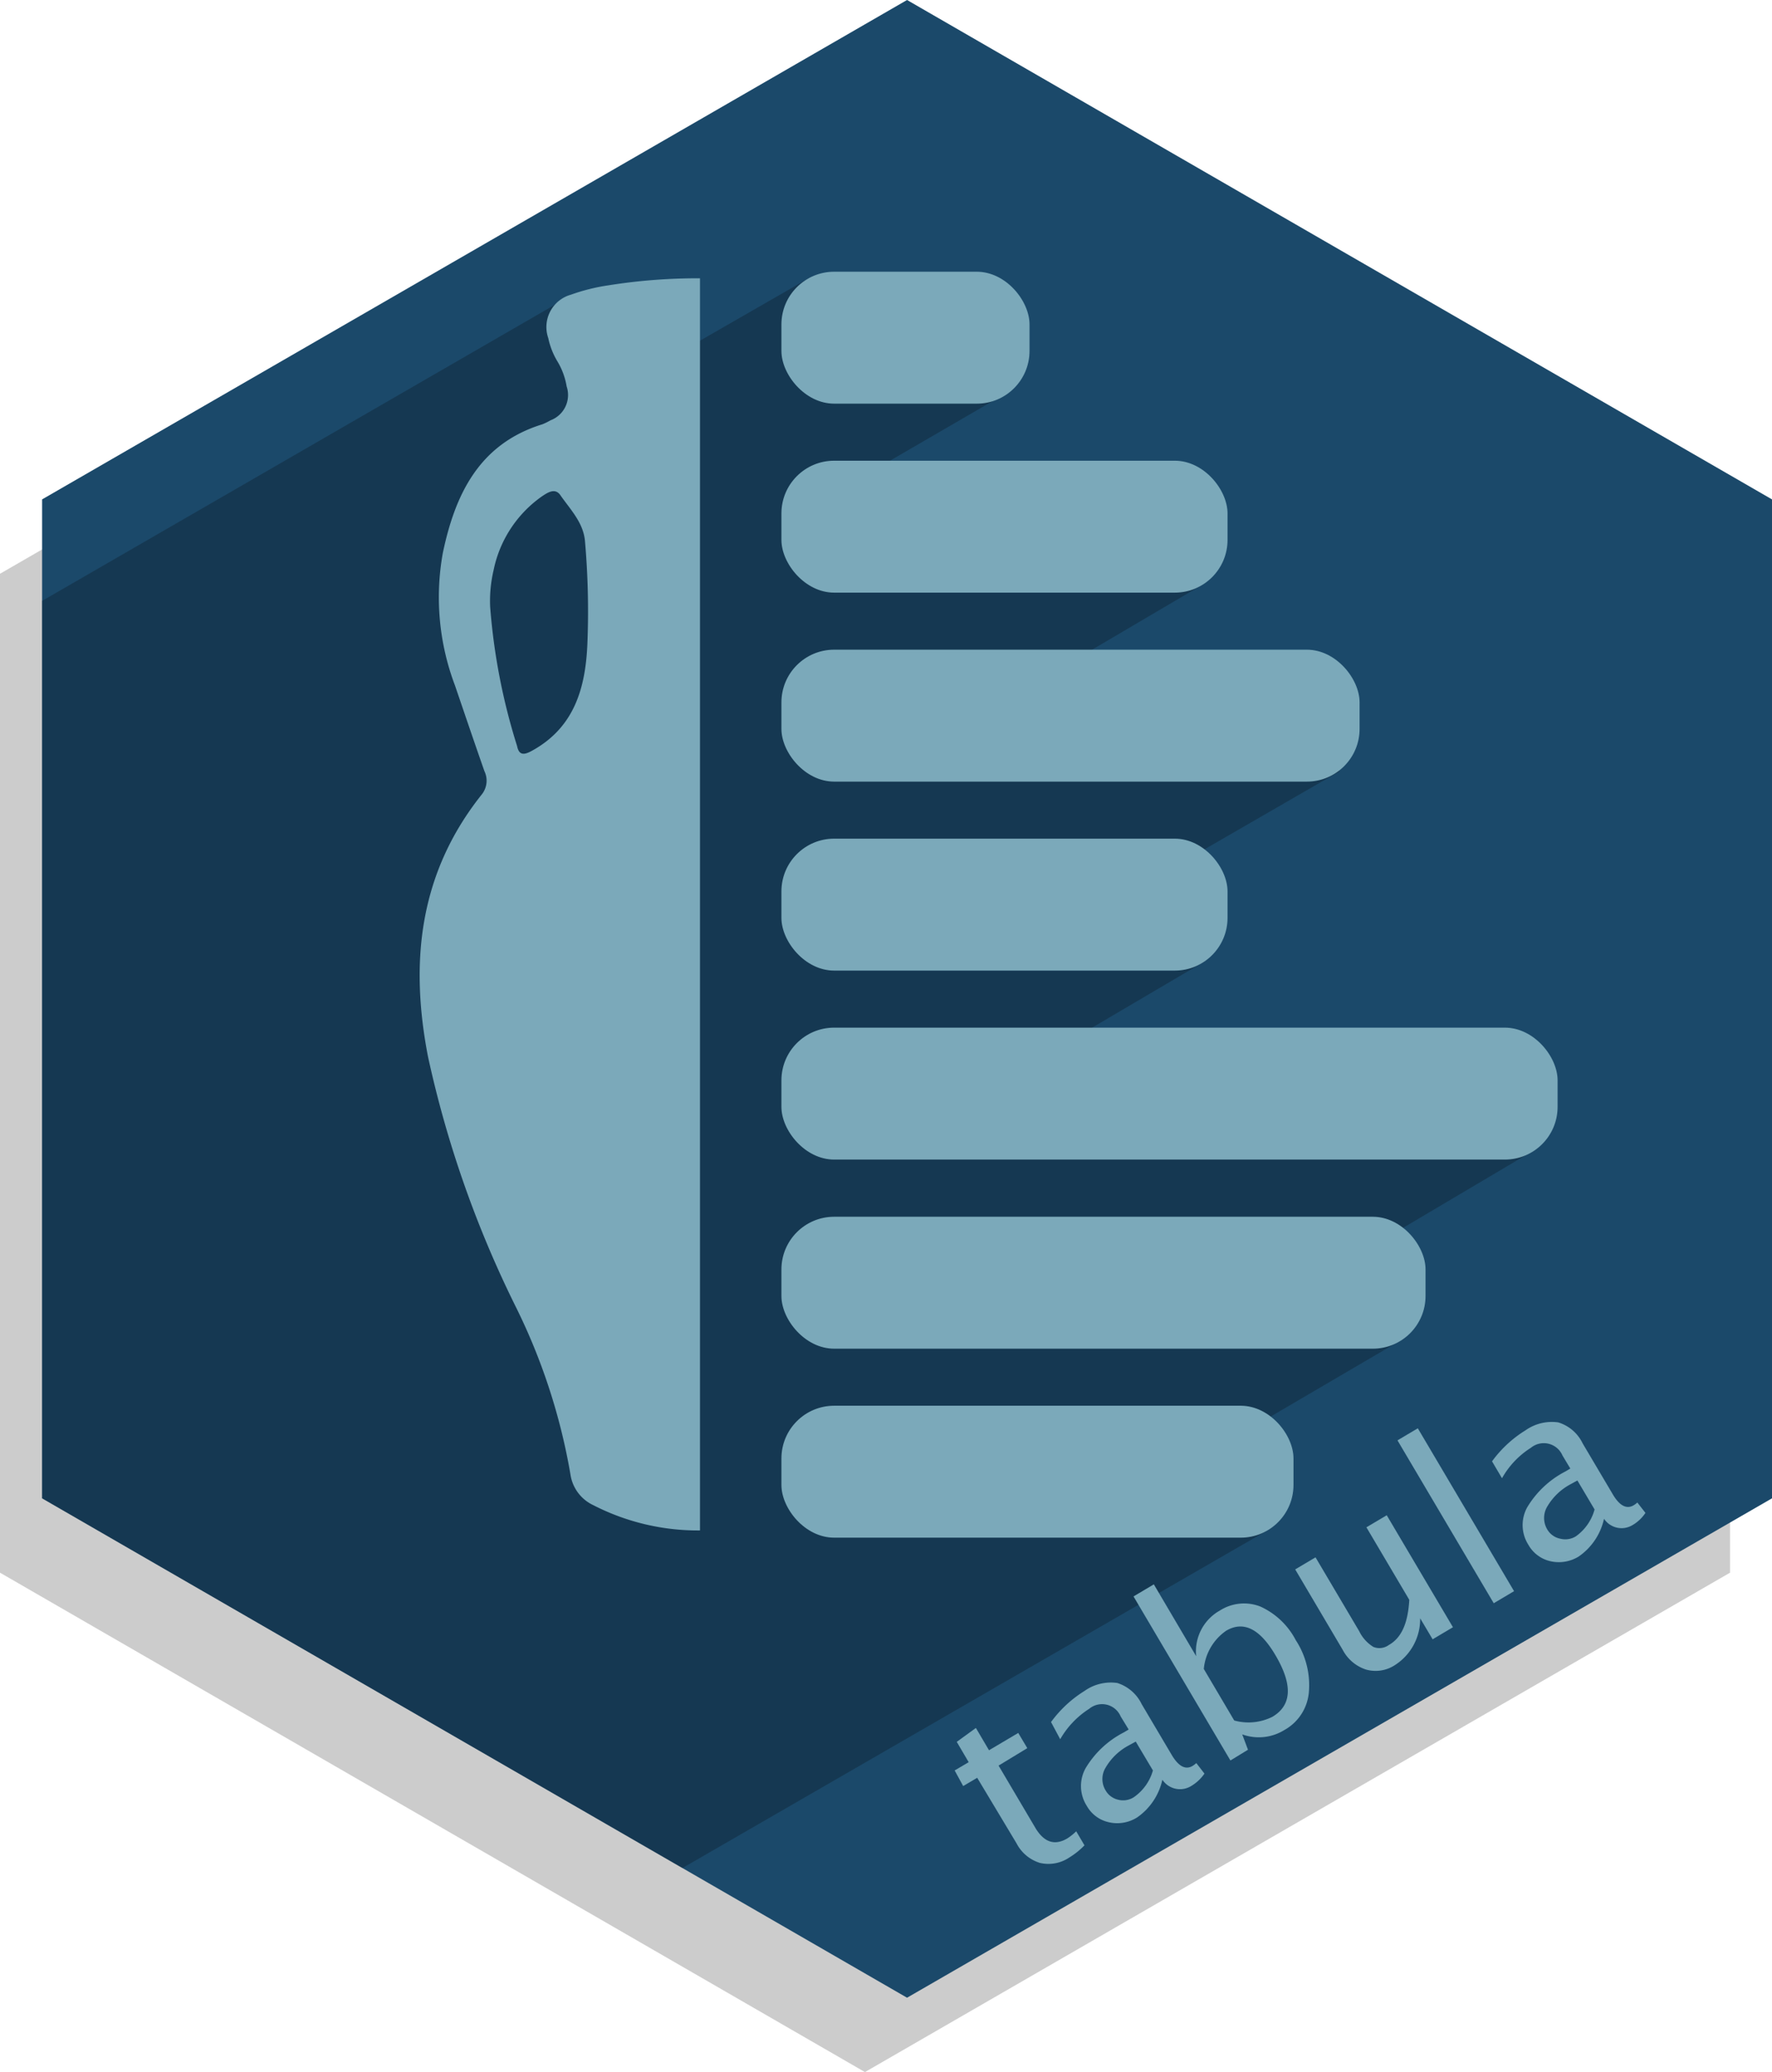 <svg id="Calque_1" data-name="Calque 1" xmlns="http://www.w3.org/2000/svg" viewBox="0 0 135.13 158"><defs><style>.cls-1{fill:#ccc;}.cls-1,.cls-2,.cls-3,.cls-4,.cls-6{fill-rule:evenodd;}.cls-2{fill:#1b496a;}.cls-3{fill:#0d1f2e;opacity:0.4;}.cls-4,.cls-5{fill:#7ba9ba;}.cls-6{fill:none;}</style></defs><title>tabula</title><polygon class="cls-1" points="131.93 119.92 65.96 158 0 119.92 0 43.75 65.96 5.67 131.93 43.75 131.93 119.92"/><polygon class="cls-2" points="135.13 114.25 69.17 152.33 3.21 114.25 3.21 38.08 69.17 0 135.13 38.08 135.13 114.25"/><polyline class="cls-3" points="42.69 23.02 3.21 45.82 3.21 114.25 52.04 142.44 96.57 116.74 92.19 110.77 107.06 102.06 102.14 96.5 117.29 87.53 78.32 81.28 91.83 73.33 72.05 66.11 88.27 66.83 102.16 58.81 80.29 51.3 91.84 44.5 65.44 36.54 77.22 29.7 61.66 21.22 48.75 28.64"/><path class="cls-4" d="M36.49,80.58a82.3,82.3,0,0,0,6.66,19,46.38,46.38,0,0,1,4.2,12.84,3.08,3.08,0,0,0,1.74,2.35,17.47,17.47,0,0,0,8.14,1.93V21.22a43.39,43.39,0,0,0-7,.54,14.76,14.76,0,0,0-2.84.71,2.56,2.56,0,0,0-1.73,3.31,5.7,5.7,0,0,0,.7,1.78,5.38,5.38,0,0,1,.7,1.9,2.06,2.06,0,0,1-1.23,2.59,4.92,4.92,0,0,1-.61.3c-4.83,1.49-6.66,5.34-7.6,9.81a19,19,0,0,0,.93,10.12c.74,2.17,1.48,4.35,2.24,6.52a1.68,1.68,0,0,1-.21,1.79C35.83,66.56,35.08,73.31,36.49,80.58Zm5-37.1a9.1,9.1,0,0,1,3.67-5.62c.42-.28,1-.69,1.41-.12.76,1.1,1.77,2.1,1.89,3.53a61.1,61.1,0,0,1,.18,7.89c-.15,3.32-1,6.31-4.21,8.08-.61.34-1,.38-1.15-.36a47.24,47.24,0,0,1-2.05-10.59A10.19,10.19,0,0,1,41.49,43.48Z" transform="translate(-3.85)"/><rect class="cls-5" x="59.59" y="20.72" width="18.92" height="10.06" rx="4.02" ry="4.02"/><rect class="cls-5" x="59.59" y="35.13" width="34.02" height="10.06" rx="4.02" ry="4.02"/><rect class="cls-5" x="59.59" y="49.54" width="44.09" height="10.06" rx="4.02" ry="4.02"/><rect class="cls-5" x="59.59" y="63.95" width="34.02" height="10.06" rx="4.02" ry="4.02"/><rect class="cls-5" x="59.59" y="78.36" width="59.19" height="10.06" rx="4.02" ry="4.02"/><rect class="cls-5" x="59.59" y="92.78" width="49.12" height="10.06" rx="4.02" ry="4.02"/><rect class="cls-5" x="59.59" y="107.19" width="39.05" height="10.06" rx="4.02" ry="4.02"/><polygon class="cls-6" points="135.13 114.25 69.17 152.33 3.21 114.25 3.21 38.08 69.17 0 135.13 38.08 135.13 114.25"/><path class="cls-5" d="M85.39,141.64a2.84,2.84,0,0,1-2.24.41,3,3,0,0,1-1.78-1.49l-3-5-1.07.63L76.65,135l1.07-.63-.91-1.55,1.46-1.06,1,1.7,2.23-1.32.69,1.16L80,134.63l2.8,4.74c.66,1.11,1.47,1.38,2.43.82a4.23,4.23,0,0,0,.69-.55l.63,1.07A5.77,5.77,0,0,1,85.39,141.64Z" transform="translate(-3.85)"/><path class="cls-5" d="M92.49,135.71a4.73,4.73,0,0,1-1.92,2.87,2.84,2.84,0,0,1-2.16.37,2.56,2.56,0,0,1-1.69-1.26,2.8,2.8,0,0,1-.09-2.85,7.23,7.23,0,0,1,2.92-2.74l.37-.22-.61-1a1.54,1.54,0,0,0-2.4-.58,6.7,6.7,0,0,0-2.21,2.32L84,131.31a9.08,9.08,0,0,1,2.55-2.37,3.47,3.47,0,0,1,2.5-.61,3.1,3.1,0,0,1,1.86,1.61l2.29,3.87c.52.88,1.06,1.17,1.6.84a2.21,2.21,0,0,0,.28-.21l.62.8a3.2,3.2,0,0,1-1,.94A1.62,1.62,0,0,1,92.49,135.71Zm-.72-.71-1.31-2.2-.53.29a4.48,4.48,0,0,0-1.77,1.7,1.66,1.66,0,0,0,0,1.73,1.48,1.48,0,0,0,.95.71,1.52,1.52,0,0,0,1.19-.18A3.71,3.71,0,0,0,91.77,135Z" transform="translate(-3.85)"/><path class="cls-5" d="M97.68,134.24l-7.39-12.51,1.55-.92,3.23,5.48a3.56,3.56,0,0,1,1.8-3.48,3.42,3.42,0,0,1,3.09-.31,5.71,5.71,0,0,1,2.7,2.56,6.27,6.27,0,0,1,1,4,3.65,3.65,0,0,1-1.87,2.86,3.7,3.7,0,0,1-3.21.33l.44,1.17Zm.29-3.05a4.07,4.07,0,0,0,2.91-.28q2.24-1.32.22-4.72c-1.18-2-2.43-2.62-3.75-1.84a4,4,0,0,0-1.7,2.91Z" transform="translate(-3.85)"/><path class="cls-5" d="M113.1,125l-.95-1.6a4.17,4.17,0,0,1-1.93,3.57,2.68,2.68,0,0,1-2.19.34,3.09,3.09,0,0,1-1.79-1.51l-3.62-6.13,1.55-.92,3.33,5.63a2.88,2.88,0,0,0,1.08,1.2,1.21,1.21,0,0,0,1.17-.14c1-.56,1.47-1.71,1.57-3.45l-3.27-5.53,1.55-.92,5.05,8.54Z" transform="translate(-3.85)"/><path class="cls-5" d="M117.76,122.25l-7.34-12.42,1.55-.92,7.34,12.42Z" transform="translate(-3.85)"/><path class="cls-5" d="M126.17,115.81a4.73,4.73,0,0,1-1.92,2.87,2.87,2.87,0,0,1-2.15.37,2.58,2.58,0,0,1-1.7-1.26,2.8,2.8,0,0,1-.09-2.85,7.29,7.29,0,0,1,2.92-2.74l.37-.22-.6-1a1.55,1.55,0,0,0-2.41-.58,6.5,6.5,0,0,0-2.2,2.32l-.76-1.29a9,9,0,0,1,2.56-2.37,3.47,3.47,0,0,1,2.49-.6,3.05,3.05,0,0,1,1.86,1.6l2.29,3.87c.52.89,1.06,1.17,1.6.85a1.67,1.67,0,0,0,.28-.21l.62.79a3,3,0,0,1-1,.94A1.61,1.61,0,0,1,126.17,115.81Zm-.72-.71-1.31-2.21-.53.29a4.54,4.54,0,0,0-1.77,1.7,1.7,1.7,0,0,0,0,1.74,1.48,1.48,0,0,0,1,.71,1.54,1.54,0,0,0,1.18-.18A3.71,3.71,0,0,0,125.45,115.1Z" transform="translate(-3.85)"/></svg>